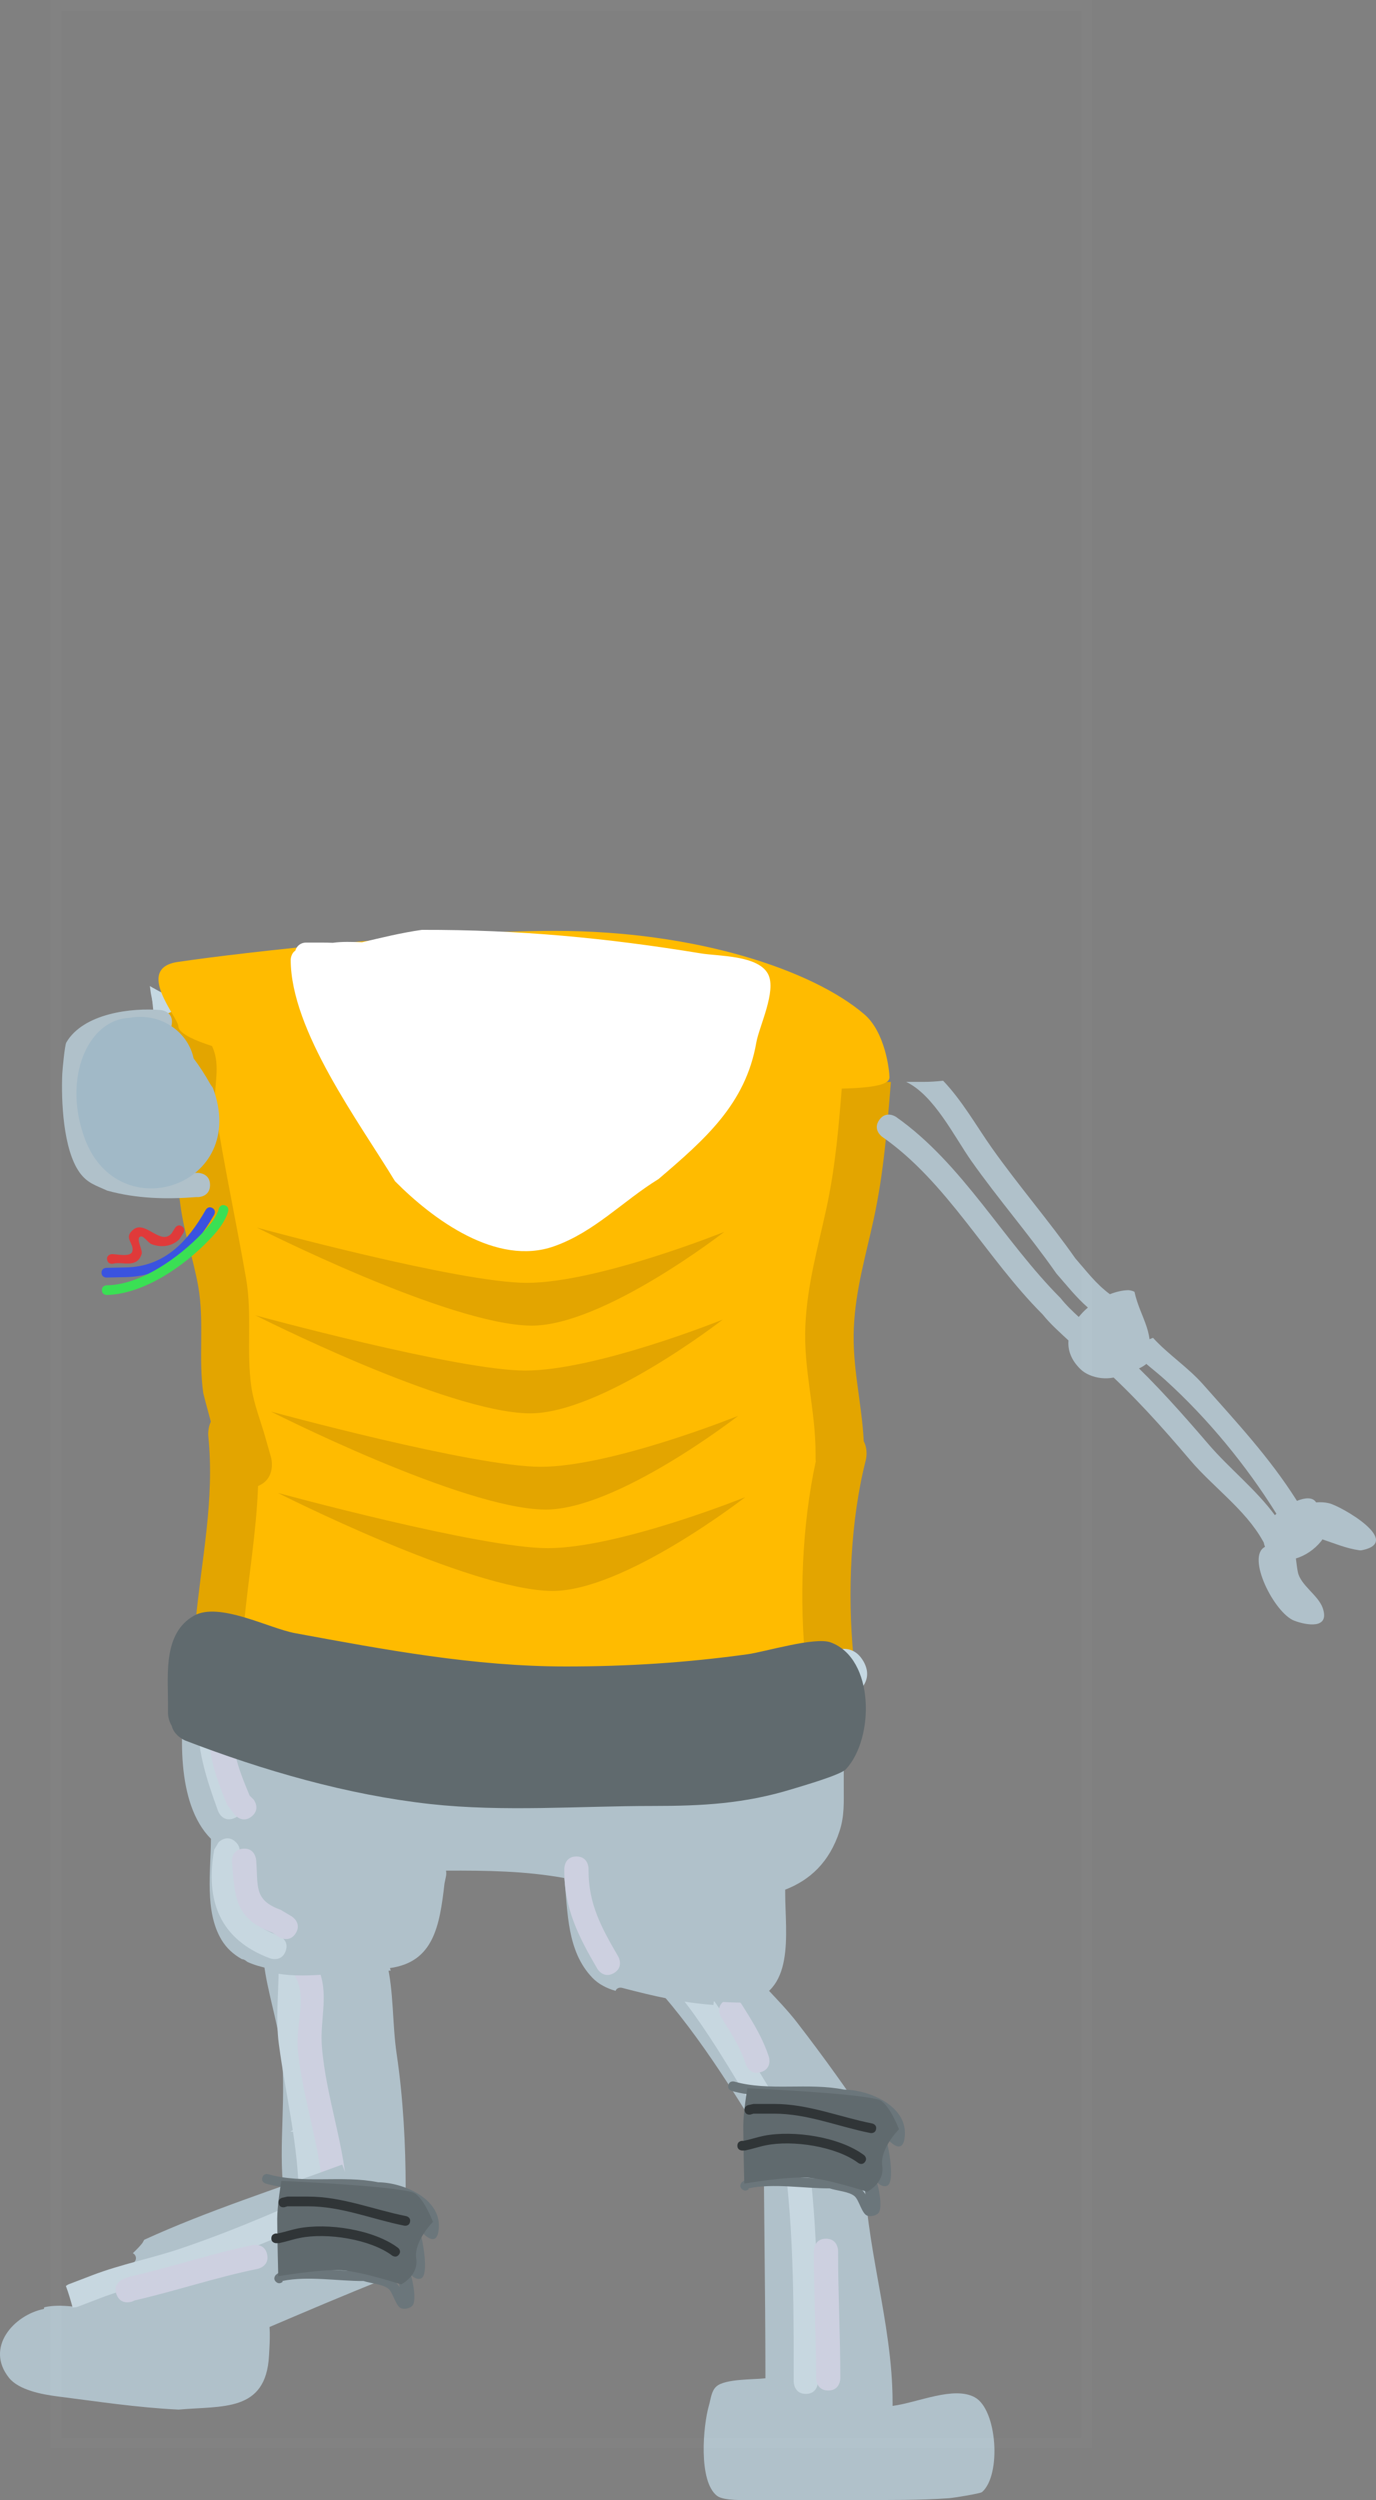 <svg version="1.1" xmlns="http://www.w3.org/2000/svg" xmlns:xlink="http://www.w3.org/1999/xlink" width="63.15" height="114.71" viewBox="0,0,63.15,114.71"><rect x="0" y="0" width="63.15" height="114.71" fill="#808080" stroke="none"/><g transform="translate(-294.061,-124.636)"><g data-paper-data="{&quot;isPaintingLayer&quot;:true}" fill-rule="nonzero" stroke-linecap="butt" stroke-linejoin="miter" stroke-miterlimit="10" stroke-dasharray="" stroke-dashoffset="0" style="mix-blend-mode: normal"><path d="M304.863,202.033c0,0 -1.681,-20.151 -2.423,-31.412c2.054,0.833 4.592,1.285 6.46,1.745c2.58,1.136 6.194,1.911 8.999,1.911c3.286,0 6.573,0 9.859,0c2.017,0 4.033,0 6.05,0c-0.068,4.259 -0.948,9.015 -1.157,13.417c-0.397,8.34 -0.193,15.408 -0.193,15.408z" fill="#ffbb00" stroke="none" stroke-width="0"/><g stroke="none" stroke-width="0.5"><path d="M312.266,218.878c0.296,1.996 0.413,4.149 0.413,6.184c0,0.159 0,0.317 0.001,0.476c-0.317,0.002 -0.633,0.004 -0.95,0.004c-1.548,0 -3.095,0 -4.643,0c0.001,-0.094 0.001,-0.188 0.001,-0.282c-0.279,-2.233 0.168,-4.583 -0.159,-6.797c-0.181,-1.224 -0.591,-2.467 -0.752,-3.704c1.522,0.323 3.305,-0.059 4.794,-0.059c0.283,0 0.563,-0.005 0.842,-0.025c0.329,1.376 0.244,2.794 0.453,4.204z" fill="#b0c1ca"/><path d="M306.857,218.411c-0.151,-1.142 -0.006,-2.401 -0.005,-3.555c0.364,0.033 0.737,0.036 1.113,0.024c-0.003,1.093 -0.157,2.306 -0.005,3.383c0.345,2.448 0.928,4.769 0.929,7.277c-0.371,0 -0.741,0 -1.112,0c-0.011,-2.458 -0.601,-4.725 -0.92,-7.13z" fill="#c7d7e0"/><path d="M307.727,218.644c-0.098,-1.061 0.42,-2.339 -0.098,-3.294c0,0 -0.118,-0.235 -0.029,-0.463c0.338,-0 0.68,-0.017 1.021,-0.04c0.002,0.004 0.003,0.006 0.003,0.006c0.579,1.223 0.106,2.396 0.211,3.691c0.191,2.368 1.081,4.596 1.175,6.997c-0.371,0 -0.741,0 -1.112,0c-0.09,-2.359 -0.957,-4.57 -1.172,-6.897z" fill="#cdd0e0"/></g><g stroke="none" stroke-width="0.5"><path d="M330.66,217.457c1.21,1.563 2.377,3.198 3.486,4.859c-1.504,0.378 -2.949,0.952 -4.351,1.656c-1.77,-2.884 -3.482,-5.785 -5.733,-8.286c1.383,-0.471 2.556,-0.874 3.802,-1.523c0.775,1.222 1.89,2.121 2.797,3.293z" fill="#b0c1ca"/><path d="M324.787,215.623c0,0 -0.051,-0.059 -0.093,-0.153c0.375,-0.13 0.737,-0.258 1.091,-0.391c2.119,2.521 3.509,5.597 5.466,8.218c-0.345,0.146 -0.687,0.301 -1.027,0.464c-1.901,-2.635 -3.298,-5.664 -5.437,-8.138z" fill="#c7d7e0"/><path d="M327.332,216.422c0.471,-0.296 0.767,0.176 0.767,0.176l0.136,0.218c0.452,0.721 0.844,1.377 1.112,2.19c0,0 0.173,0.529 -0.356,0.701c-0.529,0.173 -0.701,-0.356 -0.701,-0.356c-0.235,-0.727 -0.592,-1.299 -0.997,-1.944l-0.136,-0.218c0,0 -0.296,-0.471 0.176,-0.767z" fill="#cdd0e0"/></g><path d="M332.868,202.969c0.057,0.2 0.018,0.346 -0.053,0.451l-0.031,0.167c0,1.004 0,2.009 0,3.013c0,0.723 0.036,1.349 -0.192,2.05c-0.467,1.435 -1.366,2.253 -2.495,2.688v0.148c0,1.883 0.495,4.625 -1.901,5.034c-0.468,0.001 -0.925,-0.022 -1.377,-0.057c-0.006,0.055 -0.01,0.11 -0.014,0.165c-1.455,-0.108 -2.692,-0.393 -4.203,-0.787c0,0 -0.213,-0.053 -0.29,0.14c-0.402,-0.116 -0.776,-0.3 -1.068,-0.605c-1.172,-1.224 -1.117,-2.996 -1.286,-4.571c-1.766,-0.324 -3.593,-0.35 -5.426,-0.34c0.023,0.129 0.002,0.235 0.002,0.235l-0.074,0.359c-0.221,1.943 -0.499,3.602 -2.503,3.876c0.013,0.039 0.027,0.079 0.039,0.118c-0.235,0.013 -0.47,0.015 -0.706,0.015c-1.46,0 -3.341,0.436 -4.845,0.043c-0.003,-0.049 -0.006,-0.099 -0.008,-0.148c-0.362,-0.069 -0.704,-0.167 -1.014,-0.306c-0.036,-0.024 -0.071,-0.05 -0.105,-0.076c0,0 -0.068,-0.051 -0.154,-0.054c-0.384,-0.214 -0.707,-0.503 -0.938,-0.889c-0.787,-1.312 -0.489,-3.162 -0.483,-4.631c-1.63,-1.637 -1.418,-5.026 -1.134,-7.046c0,0 0.064,-0.449 0.482,-0.478c0.286,-0.165 0.586,0.05 0.586,0.05c2.129,1.52 5.043,1.389 7.574,1.75c1.283,0.183 2.595,0.496 3.894,0.491c4.927,0 9.906,0.213 14.751,-0.418c0.617,-0.137 1.128,-0.305 1.693,-0.589l0.37,-0.112c0.096,-0.083 0.238,-0.139 0.444,-0.105c0.163,0.027 0.269,0.095 0.339,0.176c0.053,0.059 0.098,0.137 0.129,0.243z" fill="#b0c1ca" stroke="none" stroke-width="0.5"/><path d="M307.727,222.338c0.164,0 0.279,0.048 0.36,0.116c-0.236,0.004 -0.47,-0.001 -0.7,-0.016c0.08,-0.059 0.19,-0.1 0.34,-0.1z" fill="#c7d7e0" stroke="none" stroke-width="0.5"/><path d="M304.885,209.157c0.272,0.272 0.168,0.544 0.077,0.686c-0.291,1.737 0.12,2.98 1.876,3.601c0,0 0.523,0.19 0.333,0.713c-0.19,0.523 -0.713,0.333 -0.713,0.333c-2.308,-0.858 -2.984,-2.64 -2.566,-4.988l0.205,-0.345c0,0 0.393,-0.393 0.787,0z" fill="#c7d7e0" stroke="none" stroke-width="0.5"/><path d="M303.67,202.471c0.556,0 0.556,0.556 0.556,0.556v0.205c0,1.586 0.354,2.649 0.891,4.124c0,0 0.19,0.523 -0.333,0.713c-0.523,0.19 -0.713,-0.333 -0.713,-0.333c-0.576,-1.584 -0.958,-2.798 -0.958,-4.504v-0.205c0,0 0,-0.556 0.556,-0.556z" fill="#c7d7e0" stroke="none" stroke-width="0.5"/><path d="M305.618,207.974c-0.427,0.356 -0.784,-0.071 -0.784,-0.071l-0.343,-0.45c-0.649,-1.563 -0.966,-2.594 -0.811,-4.322c0,0 0.05,-0.554 0.604,-0.504c0.554,0.05 0.504,0.604 0.504,0.604c-0.146,1.586 0.133,2.364 0.73,3.793l0.171,0.166c0,0 0.356,0.427 -0.071,0.784z" fill="#cdd0e0" stroke="none" stroke-width="0.5"/><path d="M307.634,213.337c-0.295,0.472 -0.767,0.177 -0.767,0.177l-0.306,-0.206c-1.724,-0.635 -1.717,-1.62 -1.854,-3.25c0,0 -0.046,-0.554 0.508,-0.601c0.554,-0.046 0.601,0.508 0.601,0.508c0.1,1.214 -0.124,1.849 1.125,2.297l0.516,0.308c0,0 0.472,0.295 0.177,0.767z" fill="#cdd0e0" stroke="none" stroke-width="0.5"/><path d="M320.516,209.815c0.556,0 0.556,0.556 0.556,0.556v0.103c-0.001,1.531 0.601,2.626 1.362,3.931c0,0 0.28,0.481 -0.2,0.761c-0.481,0.28 -0.761,-0.2 -0.761,-0.2c-0.862,-1.478 -1.513,-2.751 -1.514,-4.492v-0.103c0,0 0,-0.556 0.556,-0.556z" fill="#cdd0e0" stroke="none" stroke-width="0.5"/><g stroke="none" stroke-width="0.5"><path d="M333.722,223.87c-0.005,3.682 1.303,7.285 1.303,10.993v0.162c1.188,-0.162 2.796,-0.915 3.764,-0.4c1.041,0.554 1.238,3.577 0.34,4.354c-0.076,0.066 -1.288,0.264 -1.527,0.281c-1.348,0.096 -2.762,0.081 -4.111,0.083c-1.629,0 -3.257,0.001 -4.886,0c-0.393,-0 -1.335,0.042 -1.637,-0.193c-0.866,-0.674 -0.639,-3.224 -0.372,-4.143c0.087,-0.3 0.109,-0.664 0.341,-0.873c0.402,-0.362 1.721,-0.311 2.251,-0.377c0,0 0,-0 0.001,-0v-0.114c0,-3.995 -0.081,-7.975 -0.081,-11.97c0,-0.336 0.002,-0.672 0.004,-1.008c1.568,0.151 3.101,0.44 4.584,0.931c0.017,0.761 0.026,1.52 0.026,2.275z" fill="#b0c1ca"/><g><path d="M330.487,233.918v-0.565c0,-3.859 -0.02,-7.628 -0.711,-11.413c-0.061,-0.406 -0.108,-0.813 -0.144,-1.221c0.378,0.044 0.753,0.097 1.127,0.159c0.031,0.293 0.069,0.586 0.115,0.878c0.696,3.848 0.727,7.676 0.727,11.597v0.565c0,0 0,0.556 -0.556,0.556h-0c-0.556,0 -0.556,-0.556 -0.556,-0.556z" fill="#c7d7e0"/><path d="M331.968,227.352c0.556,0 0.556,0.556 0.556,0.556v0.051c0,1.942 0.103,3.859 0.103,5.804c0,0 0,0.556 -0.556,0.556c-0.556,0 -0.556,-0.556 -0.556,-0.556c0,-1.945 -0.103,-3.861 -0.103,-5.804v-0.051c0,0 0,-0.556 0.556,-0.556z" fill="#cdd0e0"/><path d="M331.95,222.776c0,0 0.1,0.547 -0.448,0.647c-0.547,0.1 -0.647,-0.448 -0.647,-0.448c-0.132,-0.732 -0.356,-1.432 -0.501,-2.16c0.396,0.059 0.79,0.127 1.181,0.207c0.136,0.585 0.305,1.158 0.415,1.754z" fill="#cdd0e0"/></g></g><path d="M334.004,174.29c-0.031,-0.003 -0.061,-0.008 -0.09,-0.013c0.164,0 0.327,0 0.491,0c-0.117,0.023 -0.25,0.029 -0.401,0.013z" fill="#c5d8e2" stroke="none" stroke-width="0.5"/><path d="M302.393,171.593c-1.091,0.218 -1.309,-0.873 -1.309,-0.873l-0.101,-0.516c-0.015,-0.109 -0.029,-0.218 -0.044,-0.326c0.665,0.41 1.448,0.748 2.282,1.036c-0.093,0.283 -0.317,0.577 -0.828,0.679z" fill="#c5d8e2" stroke="none" stroke-width="0.5"/><path d="M302.268,173.125c-1.113,0 -1.113,-1.113 -1.113,-1.113l0.006,-0.358c-0.039,-0.39 -0.078,-0.781 -0.117,-1.171c0,0 -0.024,-0.239 0.062,-0.506c0.657,0.382 1.417,0.7 2.221,0.972c0.016,0.161 0.032,0.323 0.048,0.484l0.006,0.579c0,0 0,1.113 -1.113,1.113z" fill="#c5d8e2" stroke="none" stroke-width="0.5"/><path d="M304.142,201.47c-1.113,0 -1.113,-1.113 -1.113,-1.113l0.001,-1.222c0.269,-2.947 0.893,-5.633 0.59,-8.623c0,0 -0.033,-0.329 0.117,-0.647c-0.173,-0.637 -0.339,-1.258 -0.347,-1.308c-0.228,-1.604 0.054,-3.262 -0.228,-4.881c-0.221,-1.268 -0.664,-2.501 -0.826,-3.785c-0.17,-1.353 -0.39,-2.641 -0.584,-3.97c-0.203,-1.395 0.202,-2.022 -0.48,-3.295c0,0 -0.498,-0.995 0.498,-1.493c0.995,-0.498 1.493,0.498 1.493,0.498c0.224,0.471 0.553,0.906 0.673,1.413c0.197,0.828 -0.113,1.713 0.018,2.554c0.399,2.567 0.956,5.132 1.402,7.706c0.285,1.644 0.006,3.336 0.24,4.958c0.12,0.832 0.452,1.62 0.673,2.432l0.231,0.807c0,0 0.272,0.952 -0.595,1.317c-0.077,2.147 -0.452,4.212 -0.651,6.418l0.001,1.121c0,0 0,1.113 -1.113,1.113z" fill="#e3a500" stroke="none" stroke-width="0.5"/><path d="M332.807,203.063c-1.066,0.32 -1.386,-0.746 -1.386,-0.746l-0.377,-1.275c-0.308,-2.995 -0.185,-6.378 0.456,-9.356c-0.009,-0.07 -0.009,-0.113 -0.009,-0.113v-0.234c0.003,-2.027 -0.565,-3.862 -0.467,-5.907c0.089,-1.873 0.567,-3.528 0.962,-5.341c0.424,-1.949 0.575,-3.856 0.731,-5.813c0.744,0 1.488,0 2.231,0c-0.173,2.119 -0.331,4.185 -0.788,6.29c-0.368,1.692 -0.829,3.219 -0.912,4.966c-0.086,1.805 0.365,3.455 0.454,5.233c0.212,0.392 0.099,0.843 0.099,0.843c-0.711,2.771 -0.849,6.141 -0.574,9.001l0.326,1.068c0,0 0.32,1.066 -0.746,1.386z" fill="#e3a500" stroke="none" stroke-width="0.5"/><path d="M333.687,200.859c0.552,0.966 -0.414,1.518 -0.414,1.518l-0.704,0.393c-0.201,0.151 -2.186,1.64 -2.196,1.644c-1.565,0.716 -3.831,0.335 -5.5,0.335c-5.515,0 -10.791,-0.904 -16.264,-1.41c-1.867,-0.173 -4.653,0.673 -5.825,-1.453c-0.283,-0.513 0.011,-1.172 0.016,-1.758c0,0 0.111,-1.107 1.218,-0.996c1.107,0.111 0.996,1.218 0.996,1.218c-0.073,0.195 -0.275,0.385 -0.218,0.585c0.126,0.449 0.921,0.172 1.387,0.184c1.369,0.033 2.604,0.066 3.961,0.243c4.914,0.641 9.775,1.162 14.729,1.162c1.234,0 3.426,0.441 4.573,-0.133c0.677,-0.339 1.181,-0.947 1.787,-1.401l0.935,-0.544c0,0 0.966,-0.552 1.518,0.414z" fill="#c5d8e2" stroke="none" stroke-width="0.5"/><path d="M303.701,179.007c0,0.556 -0.556,0.556 -0.556,0.556l-0.063,-0.002c-1.4,0.107 -2.74,0.076 -4.1,-0.296c-0.524,-0.242 -0.915,-0.339 -1.272,-0.838c-0.751,-1.05 -0.847,-3.294 -0.791,-4.533c0.01,-0.215 0.117,-1.311 0.184,-1.425c0.782,-1.342 3.009,-1.608 4.344,-1.488c0,0 0.554,0.05 0.504,0.604c-0.05,0.554 -0.604,0.504 -0.604,0.504c-0.923,-0.085 -2.725,0.016 -3.287,0.949c-0.143,0.237 -0.027,1.18 -0.028,1.464c-0.002,1.243 0.092,3.166 1.328,3.716c1.2,0.325 2.403,0.329 3.636,0.234l0.149,-0.002c0,0 0.556,0 0.556,0.556z" fill="#b0c1ca" stroke="none" stroke-width="0.5"/><path d="M353.626,196.772c0.125,0.6 0.933,1.056 1.138,1.639c0.348,0.994 -0.748,0.796 -1.3,0.588c-0.916,-0.344 -2.229,-2.944 -1.347,-3.39c-0.024,-0.062 -0.043,-0.128 -0.058,-0.2l-0.059,-0.103c-0.785,-1.401 -2.28,-2.455 -3.313,-3.672c-1.34,-1.578 -2.602,-2.985 -4.155,-4.383c0.903,-0.199 1.479,-0.886 2.446,-1.232c0.702,0.77 1.593,1.342 2.297,2.137c1.546,1.747 3.06,3.364 4.308,5.343c0.385,-0.156 0.73,-0.175 0.879,0.07c0.201,-0.017 0.405,-0.006 0.594,0.039c0.541,0.127 3.421,1.77 1.506,2.156c-0.038,0.008 -0.077,0.009 -0.115,0.003c-0.628,-0.091 -1.168,-0.329 -1.696,-0.501c-0.017,0.03 -0.037,0.059 -0.06,0.088c-0.315,0.388 -0.74,0.664 -1.157,0.788c0.03,0.216 0.051,0.435 0.092,0.631zM347.558,187.968c-0.526,-0.477 -1.031,-0.825 -1.486,-1.31c-0.083,0.091 -0.179,0.17 -0.285,0.237c1.358,1.278 2.518,2.587 3.743,4.014c0.941,1.096 2.17,2.066 3.039,3.246c0.023,-0.021 0.047,-0.042 0.072,-0.063c-1.383,-2.22 -3.151,-4.37 -5.083,-6.123z" fill="#b0c1ca" stroke="none" stroke-width="0.5"/><path d="M345.715,187.567c-0.033,0.032 -0.065,0.06 -0.097,0.082c-0.544,0.386 -1.512,0.256 -1.973,-0.195c-0.432,-0.422 -0.584,-0.875 -0.547,-1.314c-0.414,-0.389 -0.819,-0.739 -1.192,-1.201c-2.563,-2.557 -4.379,-6.072 -7.356,-8.142c0,0 -0.456,-0.319 -0.137,-0.775c0.319,-0.456 0.775,-0.137 0.775,-0.137c3.053,2.149 4.918,5.677 7.547,8.312c0.262,0.331 0.544,0.596 0.834,0.864c0.123,-0.154 0.264,-0.299 0.419,-0.431c-0.543,-0.474 -0.961,-1.009 -1.449,-1.567c-1.224,-1.755 -2.654,-3.397 -3.892,-5.15c-0.784,-1.11 -1.712,-3.023 -2.997,-3.637c0.255,0 0.51,0 0.765,0c0.311,0 0.621,-0.019 0.929,-0.054c0.868,0.904 1.547,2.106 2.213,3.05c1.226,1.739 2.638,3.368 3.858,5.104c0.517,0.59 0.931,1.154 1.565,1.627l0.016,0.015c0.287,-0.114 0.577,-0.18 0.843,-0.186c0,0 0.146,0 0.288,0.075c0.257,1.208 1.061,1.987 0.528,3.324c-0.26,0.201 -0.605,0.332 -0.939,0.335z" fill="#b0c1ca" stroke="none" stroke-width="0.5"/><path d="M306.971,230.831c0,-0.123 0.1,-0.223 0.223,-0.223c0.123,0 0.223,0.1 0.223,0.223c0,0.123 -0.1,0.223 -0.223,0.223c-0.123,0 -0.223,-0.1 -0.223,-0.223z" fill="#6b767b" stroke="none" stroke-width="0.5"/><g stroke="none"><path d="M328.109,225.076c-0.157,-0.157 0,-0.315 0,-0.315l0.208,-0.155c1.241,-0.243 2.635,-0.009 3.888,-0.001c0.42,0.136 1.045,0.19 1.383,0.478c0.06,0.051 0.133,0.141 0.205,0.244c-0.1,-0.429 -0.183,-1.002 -0.243,-1.409l-0.1,-0.133c-0.029,-0.037 -0.046,-0.084 -0.046,-0.135c0,-0.123 0.1,-0.223 0.223,-0.223c0.061,0 0.117,0.025 0.157,0.065l0.235,0.235c0.186,0.187 0.323,0.498 0.385,0.662c-0.123,-0.489 0.184,-1.098 -0.116,-1.556c-0.05,-0.068 -0.125,-0.123 -0.15,-0.203c-0.374,-1.164 0.636,-0.383 0.988,-0.074c-0.06,-0.134 -0.11,-0.334 -0.112,-0.343c-0.073,-0.246 -0.153,-0.518 -0.356,-0.698c-0.337,-0.3 -1.478,-0.563 -1.899,-0.559c-1.667,-0.328 -3.498,0.077 -5.117,-0.384c0,0 -0.214,-0.061 -0.153,-0.275c0.061,-0.214 0.275,-0.153 0.275,-0.153c1.59,0.456 3.399,0.033 5.039,0.369c1.12,0.008 2.864,0.719 2.786,2.08c-0.053,0.924 -0.608,0.425 -0.893,0.08c0.155,0.448 0.454,2.097 0.076,2.251c-0.152,0.062 -0.31,-0.019 -0.461,-0.155c0.158,0.586 0.23,1.254 0.053,1.419c-0.124,0.115 -0.335,0.159 -0.497,0.109c-0.246,-0.076 -0.374,-0.699 -0.576,-0.885c-0.247,-0.226 -0.835,-0.258 -1.156,-0.369c-1.198,0.008 -2.545,-0.245 -3.729,-0.001l0.02,0.033c0,0 -0.157,0.157 -0.315,0z" fill="#6b767b" stroke-width="0.5"/><path d="M328.219,224.825c0,0 -0.047,-1.856 -0.047,-2.633c0,-0.637 0.188,-1.74 0.188,-1.74c0,0 4.839,0.201 6.006,0.516c0.491,0.133 0.953,1.364 0.953,1.364c0,0 -0.886,0.88 -0.767,1.681c0.116,0.781 -0.691,1.187 -0.691,1.187c0,0 -1.807,-0.588 -2.721,-0.648c-0.964,-0.064 -2.921,0.272 -2.921,0.272z" fill="#606a6e" stroke-width="0"/><path d="M328.238,221.493c-0.054,-0.216 0.162,-0.27 0.162,-0.27l0.242,-0.054c0.313,0 0.627,0 0.94,0c1.574,0 2.976,0.591 4.51,0.898c0,0 0.218,0.044 0.175,0.262c-0.044,0.218 -0.262,0.175 -0.262,0.175c-1.505,-0.301 -2.882,-0.889 -4.423,-0.889c-0.313,0 -0.627,0 -0.94,0l-0.134,0.04c0,0 -0.216,0.054 -0.27,-0.162z" fill="#303537" stroke-width="0.5"/><path d="M327.903,223.085c0,-0.223 0.223,-0.223 0.223,-0.223l0.05,0.004c0.322,-0.064 0.621,-0.17 0.94,-0.235c1.377,-0.269 3.485,0.053 4.597,0.887c0,0 0.178,0.134 0.045,0.312c-0.134,0.178 -0.312,0.045 -0.312,0.045c-1.003,-0.752 -2.996,-1.062 -4.243,-0.806c-0.318,0.062 -0.619,0.171 -0.94,0.235l-0.138,0.004c0,0 -0.223,0 -0.223,-0.223z" fill="#303537" stroke-width="0.5"/></g><path d="M301.945,203.827c-0.174,-0.276 -0.174,-0.587 -0.174,-0.587v-0.489c0.001,-1.294 -0.22,-3.183 1.188,-3.981c1.155,-0.655 3.443,0.578 4.643,0.799c4.126,0.761 8.226,1.529 12.433,1.529c2.833,0 5.532,-0.174 8.334,-0.561c0.802,-0.111 3.091,-0.808 3.812,-0.545c2.028,0.741 2.016,4.408 0.702,5.82c-0.248,0.266 -2.013,0.772 -2.458,0.909c-2.192,0.674 -4.121,0.777 -6.402,0.777c-3.363,0 -6.866,0.281 -10.209,-0.088c-3.815,-0.421 -7.669,-1.537 -11.24,-2.91c0,0 -0.509,-0.196 -0.631,-0.674z" fill="#606a6e" stroke="none" stroke-width="0.5"/><g stroke="none" stroke-width="0.5"><path d="M298.721,183.035c-0.005,-0.222 0.218,-0.227 0.218,-0.227c0.267,-0.006 0.623,-0.013 0.891,-0.019c1.791,-0.034 2.844,-1.192 3.674,-2.643c0,0 0.11,-0.193 0.304,-0.083c0.193,0.11 0.083,0.304 0.083,0.304c-0.909,1.59 -2.107,2.822 -4.051,2.867c-0.267,0.006 -0.534,0.011 -0.802,0.017l-0.089,0.002c0,0 -0.222,0.005 -0.227,-0.218z" fill="#3a53e0"/><path d="M304.384,179.942c0.213,0.066 0.147,0.278 0.147,0.278l-0.048,0.152c-0.188,0.452 -0.486,0.803 -0.825,1.156c-1.153,1.203 -2.982,2.477 -4.693,2.526c0,0 -0.222,0.005 -0.227,-0.218c-0.005,-0.222 0.218,-0.227 0.218,-0.227c1.578,-0.019 3.322,-1.285 4.381,-2.389c0.294,-0.307 0.579,-0.619 0.733,-1.015l0.035,-0.117c0,0 0.066,-0.213 0.278,-0.147z" fill="#3ae054"/><path d="M302.408,180.901c0.188,0.119 0.068,0.307 0.068,0.307l-0.185,0.289c-0.333,0.327 -0.815,0.392 -1.26,0.231c-0.206,-0.074 -0.406,-0.477 -0.568,-0.33c-0.138,0.125 0.154,0.608 0.101,0.771c-0.223,0.691 -0.885,0.333 -1.318,0.449c0,0 -0.217,0.048 -0.266,-0.169c-0.048,-0.217 0.169,-0.266 0.169,-0.266c0.184,-0.036 0.905,0.173 0.986,-0.134c0.099,-0.372 -0.448,-0.619 0.063,-1.01c0.541,-0.413 1.245,0.773 1.742,0.182l0.16,-0.253c0,0 0.119,-0.188 0.307,-0.068z" fill="#e03a3a"/></g><path d="M303.829,174.545c1.698,4.502 -4.346,6.521 -5.885,2.313c-1.026,-2.805 0.179,-5.455 2.063,-5.521c0.158,-0.029 0.32,-0.045 0.487,-0.045c1.213,0 2.224,0.818 2.452,1.904c0.261,0.346 0.522,0.745 0.779,1.202z" fill="#a1b9c7" stroke="none" stroke-width="0.5"/><path d="M334.882,174.074c0,0.996 -6.924,0.258 -16.031,0.258c-9.107,0 -16.604,-1.609 -16.604,-2.605c0,-0.398 -2.029,-2.655 -0.035,-2.953c3,-0.449 11.855,-1.427 17.326,-1.427c6.46,0 11.819,1.796 14.19,3.828c0.971,0.833 1.155,2.61 1.155,2.899z" fill="#ffbb00" stroke="none" stroke-width="0"/><path d="M300.63,233.789c-0.417,0.16 -0.834,0.319 -1.252,0.479c-0.179,-0.314 -0.363,-0.628 -0.612,-0.914c-0.822,-0.516 -1.065,-1.709 -1.375,-2.855c0.921,-0.414 1.759,-1.026 2.476,-1.726l0.354,-0.345c0.074,-0.069 0.102,-0.179 0.061,-0.278c-0.025,-0.06 -0.07,-0.105 -0.125,-0.131c0.222,-0.214 0.385,-0.388 0.447,-0.48l0.003,-0.012l0.003,0.002l0.069,-0.127c2.924,-1.337 6.088,-2.34 9.088,-3.45c0.554,1.447 1.107,2.893 1.661,4.34c0.114,0.297 0.228,0.593 0.344,0.889c-3.758,1.483 -7.384,3.17 -11.142,4.608z" fill="#b0c1ca" stroke="none" stroke-width="0.5"/><path d="M302.111,230.567l0.097,0.005c0.981,0.05 3.451,-0.233 4.155,0.583c0.142,0.164 0.057,1.301 0.043,1.574c-0.141,2.6 -2.153,2.282 -4.149,2.465c-1.928,-0.094 -3.714,-0.372 -5.592,-0.61c-0.651,-0.083 -1.736,-0.282 -2.187,-0.844c-1.12,-1.396 0.22,-2.889 1.597,-3.164l0.015,-0.077c1.554,-0.357 3.743,0.8 5.103,-0.012c0.306,-0.091 0.61,-0.131 0.914,-0.162c0.013,0.066 0.022,0.153 0.004,0.244z" fill="#b0c1ca" stroke="none" stroke-width="0.5"/><path d="M297.236,229.435c0.176,-0.067 0.879,-0.337 1.055,-0.404c1.342,-0.514 2.747,-0.779 4.113,-1.244c2.61,-0.889 5.128,-2.002 7.621,-3.159c0.133,0.347 0.266,0.694 0.399,1.041c-2.506,1.165 -5.041,2.277 -7.665,3.172c-1.35,0.461 -2.744,0.721 -4.07,1.228c-0.176,0.067 -0.352,0.135 -0.528,0.202l-0.528,0.202c0,0 -0.106,0.041 -0.24,0.037c-0.092,-0.339 -0.189,-0.675 -0.309,-0.988c0.08,-0.061 0.152,-0.089 0.152,-0.089z" fill="#c7d7e0" stroke="none" stroke-width="0.5"/><path d="M299.408,229.914c-0.199,-0.52 0.321,-0.718 0.321,-0.718l0.267,-0.096c1.897,-0.428 3.756,-1.063 5.671,-1.454c0,0 0.545,-0.111 0.656,0.434c0.111,0.545 -0.434,0.656 -0.434,0.656c-1.907,0.386 -3.76,1.016 -5.646,1.448l-0.116,0.051c0,0 -0.52,0.199 -0.718,-0.321z" fill="#cdd0e0" stroke="none" stroke-width="0.5"/><g stroke="none"><path d="M306.721,229.327c-0.157,-0.157 0,-0.315 0,-0.315l0.208,-0.155c1.241,-0.243 2.635,-0.009 3.888,-0.001c0.42,0.136 1.045,0.19 1.383,0.478c0.06,0.051 0.133,0.141 0.205,0.244c-0.1,-0.429 -0.183,-1.002 -0.243,-1.409l-0.1,-0.133c-0.029,-0.037 -0.046,-0.084 -0.046,-0.135c0,-0.123 0.1,-0.223 0.223,-0.223c0.061,0 0.117,0.025 0.157,0.065l0.235,0.235c0.186,0.187 0.323,0.498 0.385,0.662c-0.123,-0.489 0.184,-1.098 -0.116,-1.556c-0.05,-0.068 -0.125,-0.123 -0.15,-0.203c-0.374,-1.164 0.636,-0.383 0.988,-0.074c-0.06,-0.134 -0.11,-0.334 -0.112,-0.343c-0.073,-0.246 -0.153,-0.518 -0.356,-0.698c-0.337,-0.3 -1.478,-0.563 -1.899,-0.559c-1.667,-0.328 -3.498,0.077 -5.117,-0.384c0,0 -0.214,-0.061 -0.153,-0.275c0.061,-0.214 0.275,-0.153 0.275,-0.153c1.59,0.456 3.399,0.033 5.039,0.369c1.12,0.008 2.864,0.719 2.786,2.08c-0.053,0.924 -0.608,0.425 -0.893,0.08c0.155,0.448 0.454,2.097 0.076,2.251c-0.152,0.062 -0.31,-0.019 -0.461,-0.155c0.158,0.586 0.23,1.254 0.053,1.419c-0.124,0.115 -0.335,0.159 -0.497,0.109c-0.246,-0.076 -0.374,-0.699 -0.576,-0.885c-0.247,-0.226 -0.835,-0.258 -1.156,-0.369c-1.198,0.008 -2.545,-0.245 -3.729,-0.001l0.02,0.033c0,0 -0.157,0.157 -0.315,0z" fill="#6b767b" stroke-width="0.5"/><path d="M306.831,229.075c0,0 -0.047,-1.856 -0.047,-2.633c0,-0.637 0.188,-1.74 0.188,-1.74c0,0 4.839,0.201 6.006,0.516c0.491,0.133 0.953,1.364 0.953,1.364c0,0 -0.886,0.88 -0.767,1.681c0.116,0.781 -0.691,1.187 -0.691,1.187c0,0 -1.807,-0.588 -2.721,-0.648c-0.964,-0.064 -2.921,0.272 -2.921,0.272z" fill="#606a6e" stroke-width="0"/><path d="M306.85,225.744c-0.054,-0.216 0.162,-0.27 0.162,-0.27l0.242,-0.054c0.313,0 0.627,0 0.94,0c1.574,0 2.976,0.591 4.51,0.898c0,0 0.218,0.044 0.175,0.262c-0.044,0.218 -0.262,0.175 -0.262,0.175c-1.505,-0.301 -2.882,-0.889 -4.423,-0.889c-0.313,0 -0.627,0 -0.94,0l-0.134,0.04c0,0 -0.216,0.054 -0.27,-0.162z" fill="#303537" stroke-width="0.5"/><path d="M306.515,227.336c0,-0.223 0.223,-0.223 0.223,-0.223l0.05,0.004c0.322,-0.064 0.621,-0.17 0.94,-0.235c1.377,-0.269 3.485,0.053 4.597,0.887c0,0 0.178,0.134 0.045,0.312c-0.134,0.178 -0.312,0.045 -0.312,0.045c-1.003,-0.752 -2.996,-1.062 -4.243,-0.806c-0.318,0.062 -0.619,0.171 -0.94,0.235l-0.138,0.004c0,0 -0.223,0 -0.223,-0.223z" fill="#303537" stroke-width="0.5"/></g><path d="M296.639,236.726v-111.841h47.298v111.841z" fill="none" stroke-opacity="0.012" stroke="#ffffff" stroke-width="0.5"/><path d="M296.639,236.726v-111.841h47.298v111.841z" fill="none" stroke-opacity="0.012" stroke="#ffffff" stroke-width="0.5"/><path d="M309.334,167.894c0.429,-0.06 0.875,-0.042 1.342,-0.025c0.907,-0.214 1.815,-0.437 2.747,-0.569c4.465,-0.008 8.447,0.366 12.793,1.078c0.801,0.136 2.659,0.076 3.102,0.966c0.385,0.775 -0.418,2.386 -0.548,3.132c-0.491,2.814 -2.349,4.43 -4.486,6.257c-1.633,1.003 -2.94,2.433 -4.802,3.088c-2.632,0.925 -5.552,-1.23 -7.294,-2.989c-1.653,-2.727 -4.777,-6.906 -4.786,-10.155c0,0 0,-0.282 0.212,-0.423c0.057,-0.213 0.252,-0.37 0.483,-0.37h0.682c0.21,0 0.391,0.003 0.556,0.01z" fill="#ffffff" stroke="none" stroke-width="0.5"/><path d="M305.853,180.961c0,0 9.283,2.535 12.382,2.535c3.262,0 9.067,-2.34 9.067,-2.34c0,0 -5.571,4.333 -8.87,4.303c-3.784,-0.034 -12.58,-4.498 -12.58,-4.498z" fill="#e3a500" stroke="none" stroke-width="0"/><path d="M305.783,184.986c0,0 9.283,2.535 12.382,2.535c3.262,0 9.067,-2.34 9.067,-2.34c0,0 -5.571,4.333 -8.87,4.303c-3.784,-0.034 -12.58,-4.498 -12.58,-4.498z" fill="#e3a500" stroke="none" stroke-width="0"/><path d="M306.493,189.401c0,0 9.283,2.535 12.382,2.535c3.262,0 9.067,-2.34 9.067,-2.34c0,0 -5.571,4.333 -8.87,4.303c-3.784,-0.034 -12.58,-4.498 -12.58,-4.498z" fill="#e3a500" stroke="none" stroke-width="0"/><path d="M306.813,193.134c0,0 9.283,2.535 12.382,2.535c3.262,0 9.067,-2.34 9.067,-2.34c0,0 -5.571,4.333 -8.87,4.303c-3.784,-0.034 -12.58,-4.498 -12.58,-4.498z" fill="#e3a500" stroke="none" stroke-width="0"/></g></g></svg>
